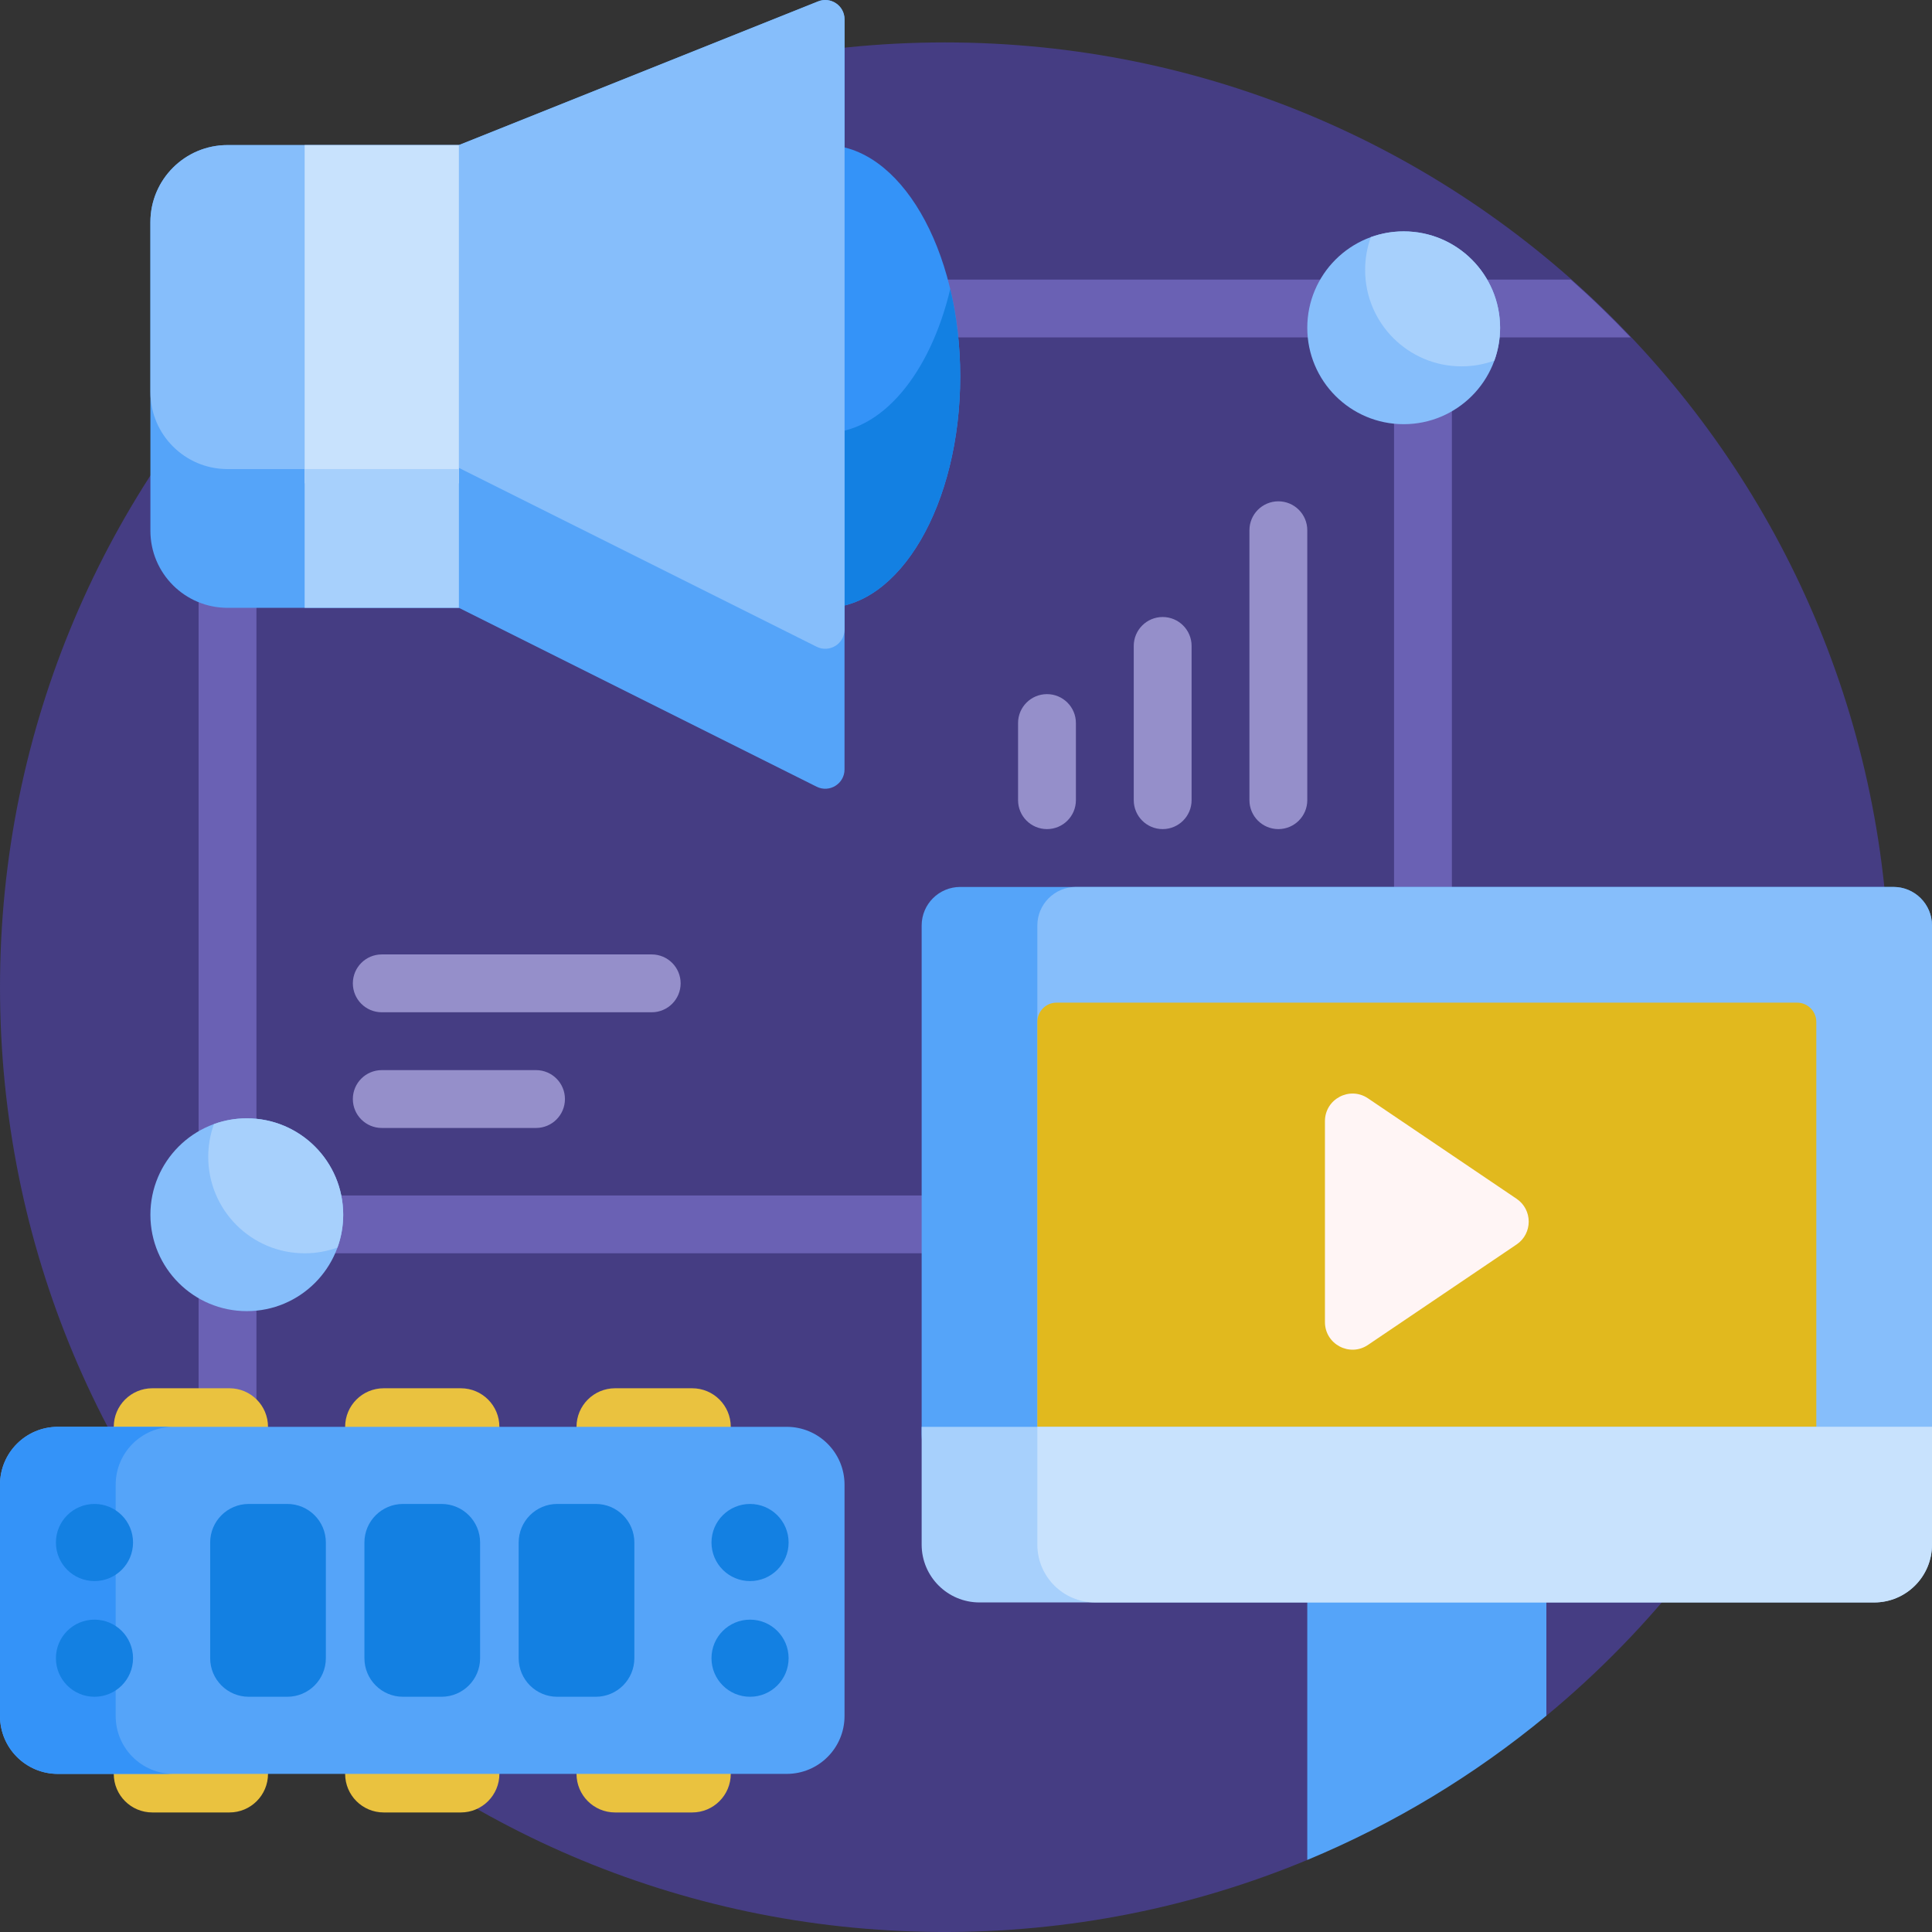 <svg id="Capa_1" enable-background="new 0 0 501 501" height="512" viewBox="0 0 501 501" width="512" xmlns="http://www.w3.org/2000/svg"><rect x="0" y="0" width="501" height="501" fill="#333333" stroke="none"/><g><path d="m489.999 255.17c.253 76.374-34.441 144.652-88.999 189.754h-15.456c-22.367 0-41.726 15.553-46.544 37.395-29.434 12.239-61.768 18.903-95.685 18.675-135.042-.908-243.315-109.949-243.315-244.994 0-135.31 109.69-245 245-245 135.253 0 244.551 108.918 244.999 244.17z" fill="#453d83"/><path d="m422.857 87.5h-46.357v230c0 4.143-3.357 7.5-7.5 7.5h-302.5v98.818c-5.267-5.6-10.273-11.448-15-17.525v-300.586c4.727-6.077 9.733-11.925 15-17.525v221.818h295v-222.5h-294.357c4.95-5.223 10.128-10.229 15.518-15h324.678c5.39 4.771 10.567 9.777 15.518 15z" fill="#6a61b4"/><path d="m169 262.5h-70c-4.142 0-7.5-3.357-7.5-7.5s3.358-7.5 7.5-7.5h70c4.142 0 7.5 3.357 7.5 7.5s-3.358 7.5-7.5 7.5zm-22.5 22.5c0-4.143-3.358-7.5-7.5-7.5h-40c-4.142 0-7.5 3.357-7.5 7.5s3.358 7.5 7.5 7.5h40c4.142 0 7.5-3.357 7.5-7.5zm177.5-147.5v70c0 4.142 3.357 7.5 7.5 7.5s7.5-3.358 7.5-7.5v-70c0-4.142-3.357-7.5-7.5-7.5s-7.5 3.358-7.5 7.5zm-30 30v40c0 4.142 3.357 7.5 7.5 7.5s7.5-3.358 7.5-7.5v-40c0-4.142-3.357-7.5-7.5-7.5s-7.5 3.358-7.5 7.5zm-30 20v20c0 4.142 3.357 7.5 7.5 7.5s7.5-3.358 7.5-7.5v-20c0-4.142-3.357-7.5-7.5-7.5s-7.5 3.358-7.5 7.5z" fill="#958fca"/><path d="m339 360h62v84.924c-18.565 15.347-39.429 28.01-62 37.396z" fill="#55a4f9"/><path d="m501 240v132c0 5.523-4.477 10-10 10h-242c-5.523 0-10-4.477-10-10v-132c0-5.523 4.477-10 10-10h242c5.523 0 10 4.477 10 10z" fill="#55a4f9"/><path d="m491 382h-212c-5.523 0-10-4.477-10-10v-132c0-5.523 4.477-10 10-10h212c5.523 0 10 4.477 10 10v132c0 5.523-4.477 10-10 10z" fill="#86befb"/><path d="m471 265v115.539c0 2.761-2.239 5-5 5h-192c-2.761 0-5-2.239-5-5v-115.539c0-2.761 2.239-5 5-5h192c2.761 0 5 2.239 5 5z" fill="#e1b91e"/><path d="m89 315c0 13.807-11.193 25-25 25s-25-11.193-25-25 11.193-25 25-25 25 11.193 25 25zm275-255c-13.807 0-25 11.193-25 25s11.193 25 25 25 25-11.193 25-25-11.193-25-25-25z" fill="#86befb"/><path d="m389 85c0 2.989-.525 5.856-1.487 8.513-2.657.962-5.524 1.487-8.513 1.487-13.807 0-25-11.193-25-25 0-2.989.525-5.856 1.487-8.513 2.657-.962 5.524-1.487 8.513-1.487 13.807 0 25 11.193 25 25zm-325 205c-2.989 0-5.856.525-8.513 1.487-.962 2.657-1.487 5.524-1.487 8.513 0 13.807 11.193 25 25 25 2.989 0 5.856-.525 8.513-1.487.962-2.657 1.487-5.524 1.487-8.513 0-13.807-11.193-25-25-25z" fill="#a7d0fc"/><path d="m501 370v30.539c0 8.284-6.716 15-15 15h-232c-8.284 0-15-6.716-15-15v-30.539z" fill="#a7d0fc"/><path d="m486 415.539h-202c-8.284 0-15-6.716-15-15v-30.539h232v30.539c0 8.284-6.716 15-15 15z" fill="#c8e2fd"/><path d="m393.273 322.714-38.533 26.047c-4.751 3.211-11.16-.192-11.16-5.927v-52.093c0-5.735 6.409-9.139 11.16-5.927l38.533 26.047c4.197 2.836 4.197 9.016 0 11.853z" fill="#fff5f5"/><path d="m189.5 370v90c0 5.523-4.477 10-10 10h-20c-5.523 0-10-4.477-10-10v-90c0-5.523 4.477-10 10-10h20c5.523 0 10 4.477 10 10zm-70-10h-20c-5.523 0-10 4.477-10 10v90c0 5.523 4.477 10 10 10h20c5.523 0 10-4.477 10-10v-90c0-5.523-4.477-10-10-10zm-60 0h-20c-5.523 0-10 4.477-10 10v90c0 5.523 4.477 10 10 10h20c5.523 0 10-4.477 10-10v-90c0-5.523-4.477-10-10-10z" fill="#eac23f"/><path d="m0 445v-60c0-8.284 6.716-15 15-15h189c8.284 0 15 6.716 15 15v60c0 8.284-6.716 15-15 15h-189c-8.284 0-15-6.716-15-15z" fill="#55a4f9"/><path d="m45 460h-30c-8.284 0-15-6.716-15-15v-60c0-8.284 6.716-15 15-15h30c-8.284 0-15 6.716-15 15v60c0 8.284 6.716 15 15 15z" fill="#3493f8"/><path d="m84.5 400v30c0 5.523-4.477 10-10 10h-10c-5.523 0-10-4.477-10-10v-30c0-5.523 4.477-10 10-10h10c5.523 0 10 4.477 10 10zm-60-10c-5.523 0-10 4.477-10 10s4.477 10 10 10 10-4.477 10-10-4.477-10-10-10zm0 30c-5.523 0-10 4.477-10 10s4.477 10 10 10 10-4.477 10-10-4.477-10-10-10zm170-10c5.523 0 10-4.477 10-10s-4.477-10-10-10-10 4.477-10 10 4.477 10 10 10zm-80-20h-10c-5.523 0-10 4.477-10 10v30c0 5.523 4.477 10 10 10h10c5.523 0 10-4.477 10-10v-30c0-5.523-4.477-10-10-10zm80 30c-5.523 0-10 4.477-10 10s4.477 10 10 10 10-4.477 10-10-4.477-10-10-10zm-40-30h-10c-5.523 0-10 4.477-10 10v30c0 5.523 4.477 10 10 10h10c5.523 0 10-4.477 10-10v-30c0-5.523-4.477-10-10-10z" fill="#1380e2"/><path d="m249 97.62c0 33.137-15.67 60-35 60s-35-26.863-35-60 15.67-60 35-60 35 26.863 35 60z" fill="#3493f8"/><path d="m249 97.62c0 33.137-15.67 60-35 60s-35-26.863-35-60c0-8.02.918-15.673 2.584-22.667 5.216 21.9 17.765 37.333 32.416 37.333s27.2-15.433 32.416-37.333c1.666 6.994 2.584 14.646 2.584 22.667z" fill="#1380e2"/><path d="m139 57.62v80c0 11.046-8.954 20-20 20h-60c-11.046 0-20-8.954-20-20v-80c0-11.046 8.954-20 20-20h60c11.046 0 20 8.954 20 20z" fill="#55a4f9"/><path d="m139 57.62v44.021c0 11.045-8.954 20-20 20h-60c-11.046 0-20-8.955-20-20v-44.021c0-11.046 8.954-20 20-20h60c11.046 0 20 8.954 20 20z" fill="#86befb"/><path d="m219 5.005v194.525c0 3.717-3.912 6.135-7.236 4.472l-92.764-46.382v-120l93.143-37.257c3.284-1.314 6.857 1.105 6.857 4.642z" fill="#55a4f9"/><path d="m219 5.005v158.233c0 3.717-3.912 6.134-7.236 4.472l-92.764-46.381v-83.709l93.143-37.257c3.284-1.314 6.857 1.105 6.857 4.642z" fill="#86befb"/><path d="m119 37.62v87.714h-40v-87.714z" fill="#c8e2fd"/><path d="m119 121.64v35.979h-40v-35.979z" fill="#a7d0fc"/></g></svg>